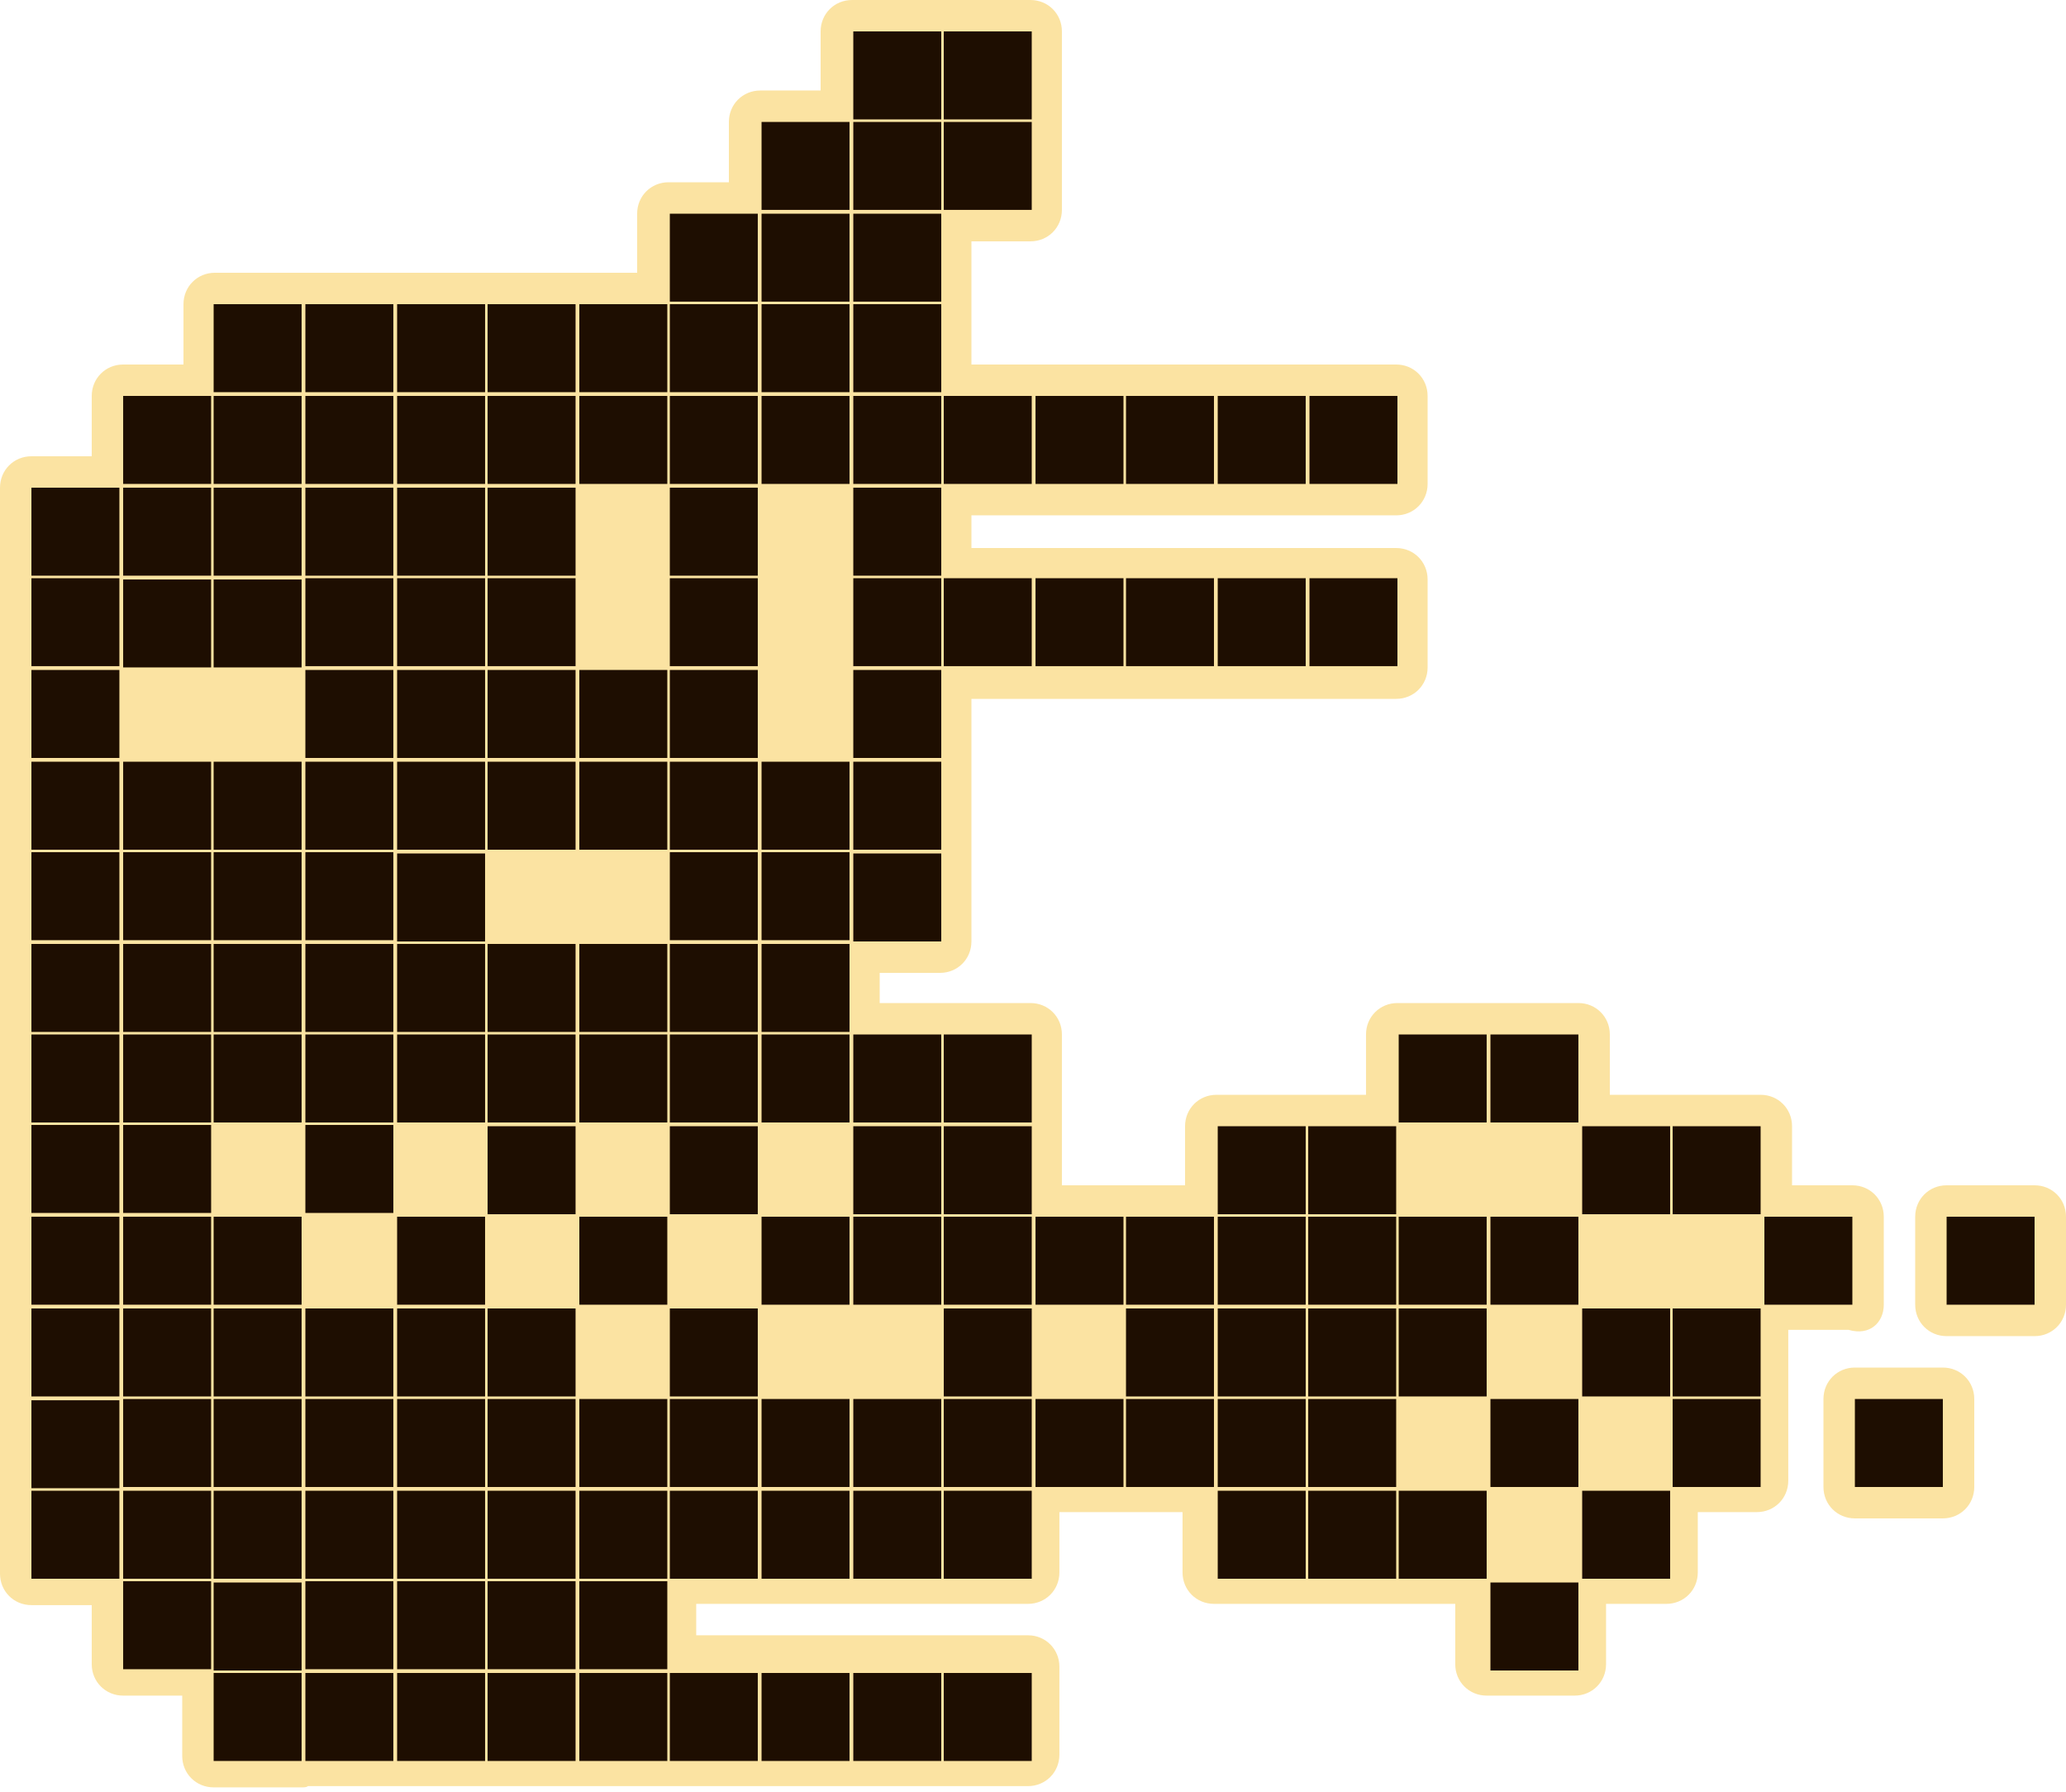 <?xml version="1.0" encoding="utf-8"?>
<!-- Generator: Adobe Illustrator 27.3.1, SVG Export Plug-In . SVG Version: 6.00 Build 0)  -->
<svg version="1.1" xmlns="http://www.w3.org/2000/svg" xmlns:xlink="http://www.w3.org/1999/xlink" x="0px" y="0px"
	 viewBox="0 0 164.4 142.6" style="enable-background:new 0 0 164.4 142.6;" xml:space="preserve">
<style type="text/css">
	.st0{fill:#FBE3A2;}
	.st1{fill:#1E0E01;}
</style>
<g id="Слой_2">
	<g>
		<path class="st0" d="M149.9,103.8v-7c0-1.4-1.1-2.5-2.5-2.5h-4.8v-4.7c0-1.4-1.1-2.5-2.5-2.5h-7c-0.1,0-0.1,0-0.2,0h-4.8v-4.8
			c0-1.4-1.1-2.5-2.5-2.5h-7c-0.1,0-0.1,0-0.2,0c0,0-0.1,0-0.2,0h-7c-1.4,0-2.5,1.1-2.5,2.5v4.8h-4.7c0,0-0.1,0-0.1,0
			c0,0-0.1,0-0.1,0h-7c-1.4,0-2.5,1.1-2.5,2.5v4.7h-4.8c0,0-0.1,0-0.1,0c0,0-0.1,0-0.1,0h-4.8v-4.7c0-0.1,0-0.1,0-0.2
			c0,0,0-0.1,0-0.1v-7c0-1.4-1.1-2.5-2.5-2.5h-7c0,0-0.1,0-0.1,0c0,0-0.1,0-0.1,0h-4.8v-2.4h4.8c1.4,0,2.5-1.1,2.5-2.5v-7
			c0-0.1,0-0.1,0-0.1c0,0,0-0.1,0-0.1v-7c0-0.1,0-0.1,0-0.2c0,0,0-0.1,0-0.1v-4.8h4.7c0.1,0,0.1,0,0.1,0c0,0,0.1,0,0.2,0h7
			c0,0,0.1,0,0.1,0c0,0,0.1,0,0.1,0h7c0.1,0,0.1,0,0.1,0c0,0,0.1,0,0.2,0h7c0.1,0,0.1,0,0.1,0c0,0,0.1,0,0.2,0h7
			c1.4,0,2.5-1.1,2.5-2.5v-7c0-1.4-1.1-2.5-2.5-2.5h-7c-0.1,0-0.1,0-0.2,0c0,0-0.1,0-0.1,0h-7c-0.1,0-0.1,0-0.2,0c0,0-0.1,0-0.1,0
			h-7c0,0-0.1,0-0.1,0c0,0-0.1,0-0.1,0h-7c-0.1,0-0.1,0-0.2,0c0,0-0.1,0-0.1,0h-4.7V41h4.7c0.1,0,0.1,0,0.1,0c0,0,0.1,0,0.2,0h7
			c0,0,0.1,0,0.1,0c0,0,0.1,0,0.1,0h7c0.1,0,0.1,0,0.1,0c0,0,0.1,0,0.2,0h7c0.1,0,0.1,0,0.1,0c0,0,0.1,0,0.2,0h7
			c1.4,0,2.5-1.1,2.5-2.5v-7c0-1.4-1.1-2.5-2.5-2.5h-7c-0.1,0-0.1,0-0.2,0c0,0-0.1,0-0.1,0h-7c-0.1,0-0.1,0-0.2,0c0,0-0.1,0-0.1,0
			h-7c0,0-0.1,0-0.1,0c0,0-0.1,0-0.1,0h-7c-0.1,0-0.1,0-0.2,0c0,0-0.1,0-0.1,0h-4.7v-4.8c0,0,0-0.1,0-0.1c0,0,0-0.1,0-0.1v-4.8h4.7
			c1.4,0,2.5-1.1,2.5-2.5v-7c0,0,0-0.1,0-0.1c0,0,0-0.1,0-0.1v-7c0-1.4-1.1-2.5-2.5-2.5h-7c0,0-0.1,0-0.1,0c0,0-0.1,0-0.1,0h-7
			c-1.4,0-2.5,1.1-2.5,2.5v4.7h-4.8c-1.4,0-2.5,1.1-2.5,2.5v4.8h-4.8c-1.4,0-2.5,1.1-2.5,2.5v4.7h-4.7c-0.1,0-0.1,0-0.1,0
			c0,0-0.1,0-0.1,0h-7c0,0-0.1,0-0.1,0c0,0-0.1,0-0.1,0h-7c-0.1,0-0.1,0-0.1,0c0,0-0.1,0-0.1,0h-7c-0.1,0-0.1,0-0.1,0
			c0,0-0.1,0-0.2,0h-7c-1.4,0-2.5,1.1-2.5,2.5V29H9.8c-1.4,0-2.5,1.1-2.5,2.5v4.8H2.5c-1.4,0-2.5,1.1-2.5,2.5v7c0,0,0,0.1,0,0.1
			c0,0,0,0.1,0,0.1v7c0,0.1,0,0.1,0,0.1c0,0,0,0.1,0,0.1v7c0,0.1,0,0.1,0,0.1c0,0,0,0.1,0,0.2v7c0,0,0,0.1,0,0.1c0,0,0,0.1,0,0.1v7
			c0,0,0,0.1,0,0.1c0,0,0,0.1,0,0.1v7c0,0,0,0.1,0,0.1c0,0,0,0.1,0,0.1v7c0,0,0,0.1,0,0.1c0,0,0,0.1,0,0.1v7c0,0,0,0.1,0,0.1
			c0,0,0,0.1,0,0.1v7c0,0.1,0,0.1,0,0.1c0,0,0,0.1,0,0.2v7c0,0,0,0.1,0,0.1c0,0,0,0.1,0,0.1v7c0,0,0,0.1,0,0.1c0,0,0,0.1,0,0.1v7
			c0,1.4,1.1,2.5,2.5,2.5h4.8v4.7c0,1.4,1.1,2.5,2.5,2.5h4.7v4.8c0,1.4,1.1,2.5,2.5,2.5h7c0.2,0,0.4,0,0.5-0.1h6.8
			c0.1,0,0.1,0,0.1,0c0,0,0.1,0,0.1,0h7c0.1,0,0.1,0,0.2,0h7c0.1,0,0.1,0,0.1,0c0,0,0.1,0,0.1,0h7c0.1,0,0.1,0,0.2,0h7
			c0.1,0,0.1,0,0.1,0c0,0,0.1,0,0.1,0h7c0.1,0,0.1,0,0.1,0c0,0,0.1,0,0.2,0h7c0.1,0,0.1,0,0.2,0h7c1.4,0,2.5-1.1,2.5-2.5v-7
			c0-1.4-1.1-2.5-2.5-2.5h-7c-0.1,0-0.1,0-0.2,0h-7c-0.1,0-0.1,0-0.2,0c0,0-0.1,0-0.1,0h-7c-0.1,0-0.1,0-0.1,0c0,0-0.1,0-0.1,0h-4.7
			v-2.5h4.7c0.1,0,0.1,0,0.1,0c0,0,0.1,0,0.1,0h7c0.1,0,0.1,0,0.1,0c0,0,0.1,0,0.2,0h7c0.1,0,0.1,0,0.2,0h7c1.4,0,2.5-1.1,2.5-2.5
			v-4.8h4.8c0,0,0.1,0,0.1,0c0,0,0.1,0,0.1,0h4.8v4.8c0,1.4,1.1,2.5,2.5,2.5h7c0,0,0.1,0,0.1,0c0,0,0.1,0,0.1,0h7c0.1,0,0.1,0,0.2,0
			h4.8v4.8c0,1.4,1.1,2.5,2.5,2.5h7c1.4,0,2.5-1.1,2.5-2.5v-4.8h4.8c1.4,0,2.5-1.1,2.5-2.5v-4.8h4.7c1.4,0,2.5-1.1,2.5-2.5v-7
			c0,0,0-0.1,0-0.1c0,0,0-0.1,0-0.1v-4.8h4.8C148.8,106.3,149.9,105.2,149.9,103.8z"/>
		<path class="st0" d="M154.6,108.8h-7c-1.4,0-2.5,1.1-2.5,2.5v7c0,1.4,1.1,2.5,2.5,2.5h7c1.4,0,2.5-1.1,2.5-2.5v-7
			C157.1,109.9,156,108.8,154.6,108.8z"/>
		<path class="st0" d="M161.9,94.3h-7c-1.4,0-2.5,1.1-2.5,2.5v7c0,1.4,1.1,2.5,2.5,2.5h7c1.4,0,2.5-1.1,2.5-2.5v-7
			C164.4,95.4,163.3,94.3,161.9,94.3z"/>
	</g>
</g>
<g id="Слой_1">
	<path class="st1" d="M9.8,31.5h7v7h-7V31.5z M17,24.2h7v7h-7V24.2z M17,31.5h7v7h-7V31.5z M24.3,24.2h7v7h-7
		C24.3,31.2,24.3,24.2,24.3,24.2z M24.3,31.5h7v7h-7C24.3,38.5,24.3,31.5,24.3,31.5z M31.6,24.2h7v7h-7V24.2z M31.6,31.5h7v7h-7
		V31.5z M38.8,24.2h7v7h-7V24.2z M38.8,31.5h7v7h-7V31.5z M46.1,24.2h7v7h-7V24.2z M46.1,31.5h7v7h-7V31.5z M53.3,17h7v7h-7V17z
		 M53.3,24.2h7v7h-7V24.2z M53.3,31.5h7v7h-7V31.5z M2.5,38.8h7v7h-7C2.5,45.8,2.5,38.8,2.5,38.8z M2.5,46h7v7h-7
		C2.5,53,2.5,46,2.5,46z M2.5,53.3h7v7h-7C2.5,60.3,2.5,53.3,2.5,53.3z M2.5,60.6h7v7h-7C2.5,67.6,2.5,60.6,2.5,60.6z M2.5,75.1h7v7
		h-7C2.5,82.1,2.5,75.1,2.5,75.1z M2.5,82.3h7v7h-7C2.5,89.3,2.5,82.3,2.5,82.3z M9.8,38.8h7v7h-7V38.8z M9.8,60.6h7v7h-7V60.6z
		 M9.8,75.1h7v7h-7V75.1z M9.8,82.3h7v7h-7V82.3z M17,38.8h7v7h-7V38.8z M9.8,46.1h7v7h-7V46.1z M17,46.1h7v7h-7V46.1z M17,60.6h7v7
		h-7V60.6z M17,75.1h7v7h-7V75.1z M17,82.3h7v7h-7V82.3z M24.3,38.8h7v7h-7C24.3,45.8,24.3,38.8,24.3,38.8z M24.3,46h7v7h-7
		C24.3,53,24.3,46,24.3,46z M24.3,53.3h7v7h-7C24.3,60.3,24.3,53.3,24.3,53.3z M24.3,60.6h7v7h-7C24.3,67.6,24.3,60.6,24.3,60.6z
		 M24.3,75.1h7v7h-7C24.3,82.1,24.3,75.1,24.3,75.1z M2.5,67.8h7v7h-7C2.5,74.8,2.5,67.8,2.5,67.8z M9.8,67.8h7v7h-7V67.8z M17,67.8
		h7v7h-7V67.8z M24.3,67.8h7v7h-7C24.3,74.8,24.3,67.8,24.3,67.8z M24.3,82.3h7v7h-7C24.3,89.3,24.3,82.3,24.3,82.3z M31.6,38.8h7v7
		h-7V38.8z M31.6,46h7v7h-7V46z M31.6,53.3h7v7h-7V53.3z M31.6,60.6h7v7h-7V60.6z M31.6,75.1h7v7h-7V75.1z M31.6,82.3h7v7h-7V82.3z
		 M38.8,38.8h7v7h-7V38.8z M38.8,46h7v7h-7V46z M38.8,53.3h7v7h-7V53.3z M38.8,60.6h7v7h-7V60.6z M31.6,67.9h7v7h-7V67.9z
		 M38.8,75.1h7v7h-7V75.1z M38.8,82.3h7v7h-7V82.3z M38.8,89.6h7v7h-7V89.6z M46.1,53.3h7v7h-7V53.3z M46.1,60.6h7v7h-7V60.6z
		 M46.1,75.1h7v7h-7V75.1z M46.1,82.3h7v7h-7V82.3z M53.3,38.8h7v7h-7V38.8z M53.3,46h7v7h-7V46z M53.3,53.3h7v7h-7V53.3z
		 M53.3,60.6h7v7h-7V60.6z M53.3,67.8h7v7h-7V67.8z M53.3,75.1h7v7h-7V75.1z M53.3,82.3h7v7h-7V82.3z M53.3,89.6h7v7h-7V89.6z
		 M60.6,9.7h7v7h-7V9.7z M60.6,17h7v7h-7V17z M60.6,24.2h7v7h-7V24.2z M60.6,31.5h7v7h-7V31.5z M67.9,2.5h7v7h-7V2.5z M67.9,9.7h7v7
		h-7V9.7z M67.9,17h7v7h-7V17z M67.9,24.2h7v7h-7V24.2z M67.9,31.5h7v7h-7V31.5z M75.1,2.5h7v7h-7V2.5z M75.1,9.7h7v7h-7V9.7z
		 M75.1,31.5h7v7h-7V31.5z M82.4,31.5h7v7h-7V31.5z M89.6,31.5h7v7h-7V31.5z M96.9,31.5h7v7h-7V31.5z M104.2,31.5h7v7h-7V31.5z
		 M60.6,60.6h7v7h-7V60.6z M60.6,67.8h7v7h-7V67.8z M60.6,75.1h7v7h-7V75.1z M60.6,82.3h7v7h-7V82.3z M67.9,38.8h7v7h-7V38.8z
		 M67.9,46h7v7h-7V46z M67.9,53.3h7v7h-7V53.3z M67.9,60.6h7v7h-7V60.6z M67.9,67.9h7v7h-7V67.9z M67.9,82.3h7v7h-7V82.3z
		 M67.9,89.6h7v7h-7V89.6z M75.1,46h7v7h-7V46z M75.1,82.3h7v7h-7V82.3z M75.1,89.6h7v7h-7V89.6z M82.4,46h7v7h-7V46z M89.6,46h7v7
		h-7V46z M111.3,82.3h7v7h-7V82.3z M118.6,82.3h7v7h-7C118.6,89.3,118.6,82.3,118.6,82.3z M125.9,89.6h7v7h-7V89.6z M133.1,89.6h7v7
		h-7V89.6z M111.3,96.8h7v7h-7V96.8z M118.6,96.8h7v7h-7C118.6,103.8,118.6,96.8,118.6,96.8z M140.4,96.8h7v7h-7V96.8z M154.9,96.8
		h7v7h-7V96.8z M111.3,104.1h7v7h-7V104.1z M125.9,104.1h7v7h-7V104.1z M133.1,104.1h7v7h-7V104.1z M118.6,111.3h7v7h-7
		C118.6,118.3,118.6,111.3,118.6,111.3z M133.1,111.3h7v7h-7V111.3z M147.6,111.3h7v7h-7V111.3z M111.3,118.6h7v7h-7V118.6z
		 M118.6,125.9h7v7h-7C118.6,132.9,118.6,125.9,118.6,125.9z M125.9,118.6h7v7h-7V118.6z M96.9,46h7v7h-7V46z M104.2,46h7v7h-7V46z
		 M2.5,96.8h7v7h-7C2.5,103.8,2.5,96.8,2.5,96.8z M9.8,96.8h7v7h-7V96.8z M17,96.8h7v7h-7V96.8z M2.5,89.5h7v7h-7
		C2.5,96.5,2.5,89.5,2.5,89.5z M9.8,89.5h7v7h-7V89.5z M24.3,89.5h7v7h-7C24.3,96.5,24.3,89.5,24.3,89.5z M31.6,96.8h7v7h-7V96.8z
		 M46.1,96.8h7v7h-7V96.8z M60.6,96.8h7v7h-7V96.8z M67.9,96.8h7v7h-7V96.8z M75.1,96.8h7v7h-7V96.8z M2.5,104.1h7v7h-7
		C2.5,111.1,2.5,104.1,2.5,104.1z M2.5,111.4h7v7h-7C2.5,118.4,2.5,111.4,2.5,111.4z M2.5,118.6h7v7h-7
		C2.5,125.6,2.5,118.6,2.5,118.6z M9.8,104.1h7v7h-7V104.1z M17,104.1h7v7h-7V104.1z M24.3,104.1h7v7h-7
		C24.3,111.1,24.3,104.1,24.3,104.1z M31.6,104.1h7v7h-7V104.1z M38.8,104.1h7v7h-7V104.1z M53.3,104.1h7v7h-7V104.1z M75.1,104.1h7
		v7h-7V104.1z M9.8,111.3h7v7h-7V111.3z M9.8,118.6h7v7h-7V118.6z M9.8,125.8h7v7h-7V125.8z M17,111.3h7v7h-7V111.3z M24.3,111.3h7
		v7h-7C24.3,118.3,24.3,111.3,24.3,111.3z M31.6,111.3h7v7h-7V111.3z M38.8,111.3h7v7h-7V111.3z M46.1,111.3h7v7h-7V111.3z
		 M53.3,111.3h7v7h-7V111.3z M60.6,111.3h7v7h-7V111.3z M67.9,111.3h7v7h-7V111.3z M75.1,111.3h7v7h-7V111.3z M17,118.6h7v7h-7
		V118.6z M17,125.9h7v7h-7V125.9z M17,133.1h7v7h-7V133.1z M24.3,118.6h7v7h-7C24.3,125.6,24.3,118.6,24.3,118.6z M31.6,118.6h7v7
		h-7V118.6z M38.8,118.6h7v7h-7V118.6z M46.1,118.6h7v7h-7V118.6z M53.3,118.6h7v7h-7V118.6z M60.6,118.6h7v7h-7V118.6z M67.9,118.6
		h7v7h-7V118.6z M75.1,118.6h7v7h-7V118.6z M24.3,125.8h7v7h-7C24.3,132.8,24.3,125.8,24.3,125.8z M24.3,133.1h7v7h-7
		C24.3,140.1,24.3,133.1,24.3,133.1z M31.6,125.8h7v7h-7V125.8z M38.8,125.8h7v7h-7V125.8z M31.6,133.1h7v7h-7V133.1z M38.8,133.1h7
		v7h-7V133.1z M46.1,125.8h7v7h-7V125.8z M46.1,133.1h7v7h-7V133.1z M53.3,133.1h7v7h-7V133.1z M60.6,133.1h7v7h-7V133.1z
		 M67.9,133.1h7v7h-7V133.1z M75.1,133.1h7v7h-7V133.1z M82.4,96.8h7v7h-7V96.8z M82.4,111.3h7v7h-7V111.3z M89.6,96.8h7v7h-7V96.8z
		 M89.6,104.1h7v7h-7V104.1z M89.6,111.3h7v7h-7V111.3z M96.9,89.6h7v7h-7V89.6z M96.9,96.8h7v7h-7V96.8z M96.9,104.1h7v7h-7V104.1z
		 M96.9,111.3h7v7h-7V111.3z M96.9,118.6h7v7h-7V118.6z M104.1,89.6h7v7h-7V89.6z M104.1,96.8h7v7h-7V96.8z M104.1,104.1h7v7h-7
		V104.1z M104.1,111.3h7v7h-7V111.3z M104.1,118.6h7v7h-7V118.6z"/>
</g>
</svg>
